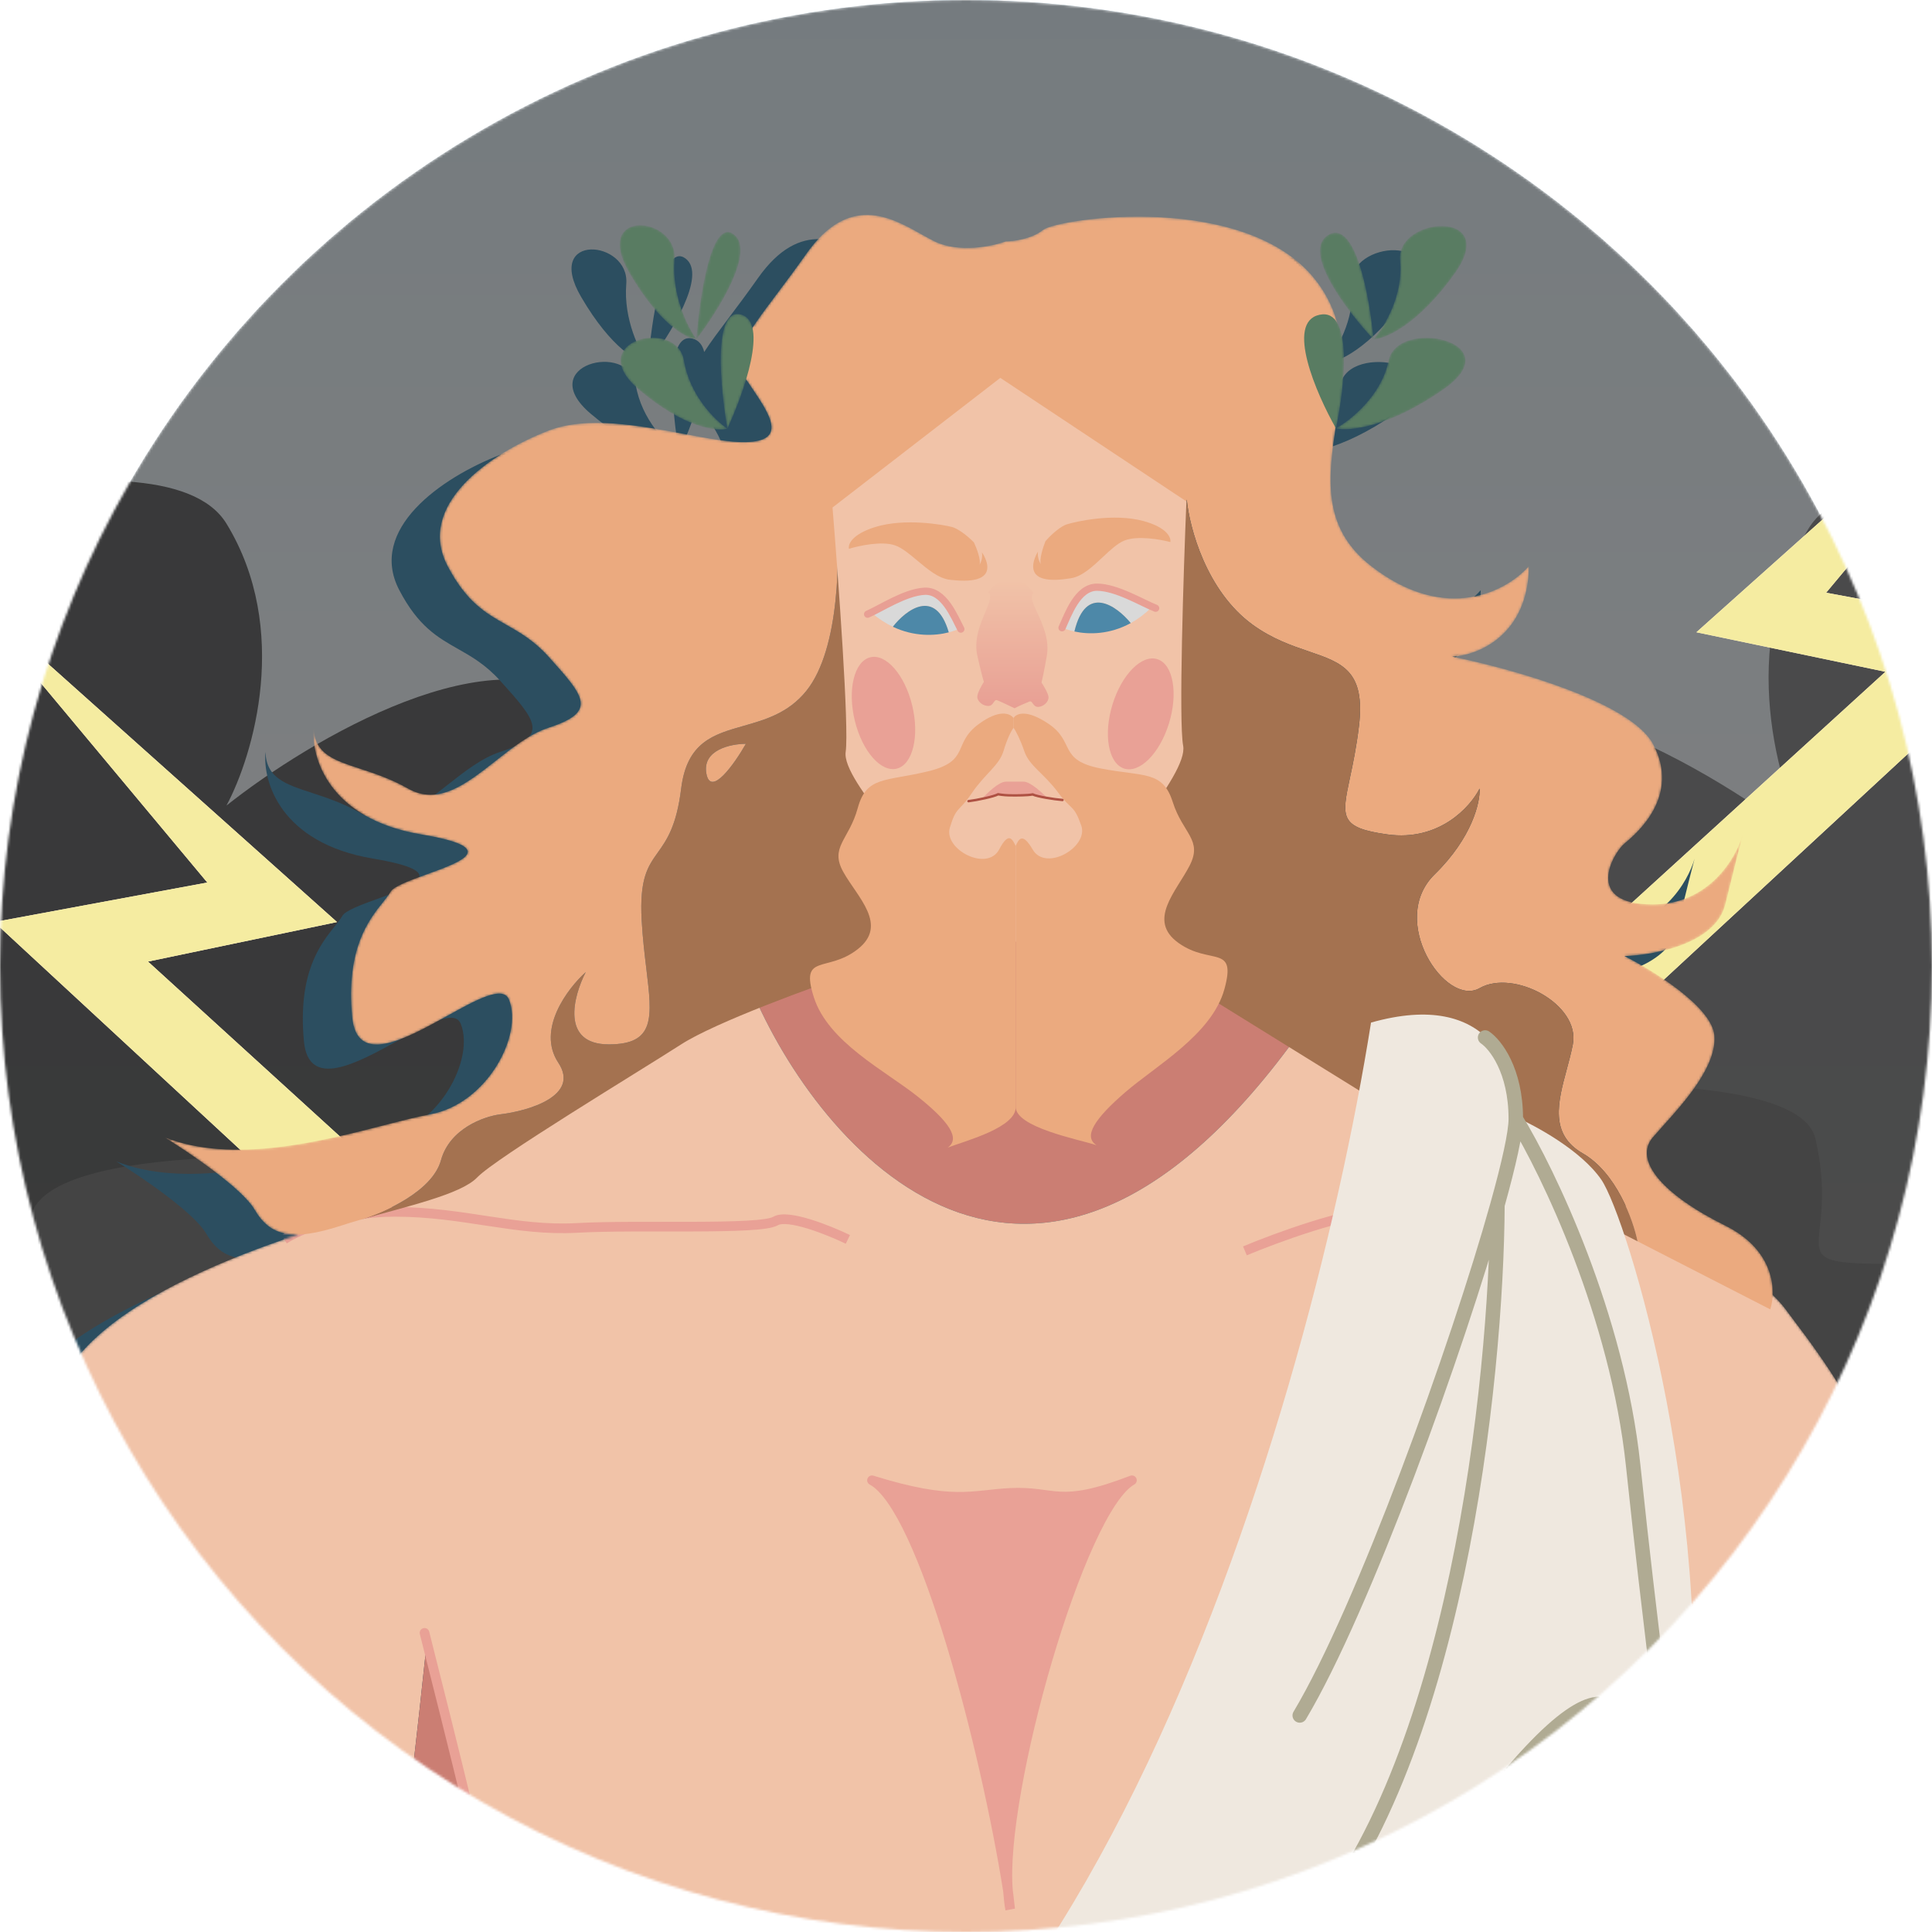 <svg width="800" height="800" viewBox="0 0 800 800" fill="none" xmlns="http://www.w3.org/2000/svg">
<mask id="mask0_4476_778" style="mask-type:alpha" maskUnits="userSpaceOnUse" x="0" y="0" width="800" height="800">
<circle cx="400" cy="400" r="400" fill="url(#paint0_linear_4476_778)"/>
</mask>
<g mask="url(#mask0_4476_778)">
<circle cx="400" cy="400" r="400" fill="url(#paint1_linear_4476_778)"/>
<g opacity="0.9">
<circle cx="400" cy="400" r="400" fill="#787878" style="mix-blend-mode:difference"/>
</g>
<g opacity="0.9">
<path d="M93.779 216.83C67.098 173.17 -93.191 219.862 -170 248.665V594.304H-116.941C291.867 599.357 1105.54 606.431 1089.77 594.304C1074.01 582.176 1047.83 576.112 1036.72 574.596H876.022C903.815 557.415 935.145 523.054 838.122 523.054C716.845 523.054 765.356 530.633 751.712 471.511C738.068 412.389 293.888 489.702 368.171 471.511C442.453 453.319 290.856 333.559 243.861 292.628C206.265 259.883 128.142 306.271 93.779 333.559C104.897 312.841 120.461 260.489 93.779 216.83Z" fill="#323232" style="mix-blend-mode:exclusion"/>
</g>
<g opacity="0.9">
<path d="M748.818 218.959C778.676 170.086 958.047 222.353 1044 254.595V641.504H984.624C527.149 647.161 -383.39 655.08 -365.747 641.504C-348.104 627.928 -318.812 621.141 -306.372 619.444H-126.548C-157.65 600.211 -192.71 561.747 -84.137 561.747C51.579 561.747 -2.708 570.231 12.56 504.05C27.828 437.868 524.887 524.413 441.761 504.05C358.635 483.686 528.28 349.625 580.87 303.807C622.942 267.153 710.365 319.08 748.818 349.625C736.378 326.433 718.961 267.831 748.818 218.959Z" fill="#454545" style="mix-blend-mode:exclusion"/>
</g>
<g filter="url(#filter0_f_4476_778)">
<path d="M702.446 261.802L860 121L756.158 245.436L844.398 261.802L591.954 495.437L638.248 510.392L461 678L598.092 530.144L533.894 503.056L780.712 278.168L702.446 261.802Z" fill="#FFF1E0" style="mix-blend-mode:color-burn"/>
</g>
<g filter="url(#filter1_f_4476_778)">
<path d="M139.554 381.802L-18 241L85.842 365.436L-2.398 381.802L250.046 615.437L203.752 630.392L381 798L243.908 650.144L308.106 623.056L61.288 398.168L139.554 381.802Z" fill="#FFF1E0" style="mix-blend-mode:color-burn"/>
</g>
<path d="M702.446 261.802L860 121L756.158 245.436L844.398 261.802L591.954 495.437L638.248 510.392L461 678L598.092 530.144L533.894 503.056L780.712 278.168L702.446 261.802Z" fill="#F5ECA1"/>
<path d="M139.554 381.802L-18 241L85.842 365.436L-2.398 381.802L250.046 615.437L203.752 630.392L381 798L243.908 650.144L308.106 623.056L61.288 398.168L139.554 381.802Z" fill="#F5ECA1"/>
<path fill-rule="evenodd" clip-rule="evenodd" d="M396.509 109.943C390.908 112.002 377.163 114.883 366.99 109.943C365.273 109.11 363.424 108.068 361.459 106.961L361.459 106.961L361.458 106.961L361.458 106.961L361.458 106.961L361.457 106.961C348.868 99.87 331.531 90.106 313.854 115.168C309.406 121.475 305.324 126.904 301.743 131.666L301.743 131.667C297.631 137.135 294.18 141.724 291.597 145.752C290.911 142.901 289.415 140.906 286.821 140.227C275.145 137.172 278.214 170.464 281.207 187.492C276.218 184.15 265.639 173.837 263.244 159.324C260.25 141.182 220.956 151.208 244.533 171.259C263.394 187.301 276.841 188.765 281.207 187.492C283.719 182.092 286.761 174.573 288.984 167.108C289.678 168.153 290.389 169.205 291.1 170.254L291.101 170.256L291.102 170.258C298.755 181.563 306.252 192.638 288.876 193.07C282.218 193.236 273.236 191.55 263.32 189.688C244.829 186.217 223.093 182.136 207.13 188.32C182.606 197.821 152.178 219.196 165.348 244.372C173.199 259.379 181.211 263.922 189.578 268.664C195.246 271.878 201.077 275.183 207.13 281.898C222.116 298.523 227.566 304.698 207.13 311.349C199.549 313.815 192.344 319.484 185.259 325.058C173.242 334.513 161.569 343.696 148.999 336.524C141.967 332.512 135.104 330.265 129.142 328.313L129.141 328.313C118.161 324.718 110.236 322.124 109.942 311.349C108.731 323.382 115.937 349.065 154.449 355.525C187.185 361.016 171.408 366.727 156.674 372.06C149.742 374.57 143.04 376.996 141.732 379.275C140.974 380.597 139.842 382.016 138.519 383.673L138.519 383.673C132.711 390.95 123.248 402.807 125.837 431.052C127.704 451.417 147.741 440.325 165.158 430.684C177.398 423.908 188.344 417.849 190.78 423.927C196.684 438.652 181.697 467.153 158.082 471.428C152.959 472.355 146.576 473.998 139.355 475.856C113.281 482.565 76.274 492.087 48.178 480.928C58.472 487.262 80.332 502.114 85.418 510.854C89.553 517.959 94.841 521.448 103.655 521.19C64.139 534.153 12.891 556.794 4 586.936C35.741 676.281 98.341 751.008 178.978 798.295C180.067 795.969 180.842 794.326 181.243 793.486C182.557 790.738 182.985 793.647 183.762 798.923C183.87 799.657 183.984 800.436 184.109 801.253C242.242 834.194 309.438 853 381.026 853C549.112 853 692.983 749.324 752.18 602.43C741.547 581.543 729.971 566.216 722.943 556.911L722.941 556.908C721.58 555.105 720.389 553.528 719.408 552.18C718.003 550.249 716.194 548.257 714.057 546.23C714.372 537.796 710.653 525.542 694.43 517.504C668.544 504.679 656.282 490.428 664.456 480.928C665.594 479.607 666.933 478.12 668.392 476.5C677.424 466.471 691.062 451.329 689.889 438.652C688.799 426.872 664.608 411.893 652.649 405.876C664.911 405.559 690.434 400.841 694.43 384.501C698.427 368.16 700.94 358.375 701.697 355.525C698.972 365.183 687.709 384.501 664.456 384.501C635.391 384.501 648.107 363.125 652.649 359.325L652.769 359.224C657.516 355.255 676.163 339.662 664.456 317.999C655.01 300.518 605.114 286.648 581.347 281.898C591.793 281.423 612.774 273.253 613.138 244.372C604.358 254.505 578.986 268.692 547.74 244.372C527.562 228.665 529.931 208.394 533.052 187.096C533.104 187.188 533.156 187.279 533.208 187.37C538.506 188.637 554.825 187.18 577.714 171.22C606.326 151.269 558.64 141.294 555.007 159.345C552.1 173.785 539.263 184.045 533.208 187.37C535.985 174.419 538.815 152.012 533.665 143.532C532.153 138.082 529.704 132.724 525.941 127.519C497.784 88.568 417.854 100.443 411.95 105.193C407.227 108.993 399.688 109.943 396.509 109.943ZM548.757 150.515C553.033 145.711 561.221 132.45 559.763 117.835C557.94 99.567 601.497 96.387 582.452 123.148C567.215 144.558 553.64 150.314 548.757 150.515ZM548.757 150.515C547.237 133.31 541.373 100.573 530.071 107.272C518.77 113.97 537.819 138.892 548.757 150.515ZM268.394 150.45C264.871 145.622 258.124 132.293 259.325 117.604C260.827 99.244 224.935 96.047 240.629 122.944C253.184 144.462 264.371 150.247 268.394 150.45ZM283.792 106.987C274.479 100.254 269.646 133.157 268.394 150.45C277.407 138.768 293.105 113.72 283.792 106.987Z" fill="#2C4E60" style="mix-blend-mode:hard-light"/>
<mask id="mask1_4476_778" style="mask-type:alpha" maskUnits="userSpaceOnUse" x="24" y="89" width="749" height="754">
<path fill-rule="evenodd" clip-rule="evenodd" d="M416.509 99.943C410.908 102.002 397.163 104.883 386.99 99.943C385.273 99.11 383.424 98.068 381.459 96.962L381.459 96.961L381.458 96.961L381.458 96.961L381.458 96.961L381.457 96.961C368.868 89.87 351.531 80.106 333.854 105.168C329.406 111.475 325.324 116.904 321.743 121.666L321.743 121.667C317.631 127.135 314.18 131.724 311.597 135.752C310.911 132.901 309.415 130.906 306.821 130.227C295.145 127.172 298.214 160.464 301.207 177.492C296.218 174.15 285.639 163.837 283.244 149.324C280.25 131.182 240.956 141.208 264.533 161.259C283.394 177.301 296.841 178.765 301.207 177.492C303.719 172.092 306.761 164.573 308.984 157.108C309.678 158.153 310.389 159.205 311.1 160.254L311.101 160.256L311.102 160.258C318.755 171.563 326.252 182.638 308.876 183.07C302.218 183.236 293.236 181.55 283.32 179.688C264.829 176.217 243.093 172.136 227.13 178.32C202.606 187.821 172.178 209.196 185.348 234.372C193.199 249.379 201.211 253.922 209.578 258.664C215.246 261.878 221.077 265.183 227.13 271.898C242.116 288.523 247.566 294.698 227.13 301.349C219.549 303.815 212.344 309.484 205.259 315.058C193.242 324.513 181.569 333.696 168.999 326.524C161.967 322.512 155.104 320.265 149.142 318.313L149.141 318.313C138.161 314.718 130.236 312.124 129.942 301.349C128.731 313.382 135.937 339.065 174.449 345.525C207.185 351.016 191.408 356.727 176.674 362.06C169.742 364.57 163.04 366.996 161.732 369.275C160.974 370.597 159.842 372.016 158.519 373.673L158.519 373.673C152.711 380.95 143.248 392.807 145.837 421.052C147.704 441.417 167.741 430.325 185.158 420.684C197.398 413.908 208.344 407.849 210.78 413.927C216.684 428.652 201.697 457.153 178.082 461.428C172.959 462.355 166.576 463.998 159.355 465.856C133.281 472.565 96.274 482.087 68.178 470.928C78.472 477.262 100.332 492.114 105.418 500.854C109.553 507.959 114.841 511.448 123.655 511.19C84.139 524.153 32.891 546.794 24 576.936C55.741 666.281 118.341 741.008 198.978 788.295C200.067 785.969 200.842 784.326 201.243 783.486C202.557 780.738 202.985 783.647 203.762 788.923C203.87 789.657 203.984 790.436 204.109 791.253C262.242 824.194 329.438 843 401.026 843C569.112 843 712.983 739.324 772.18 592.43C761.547 571.543 749.971 556.216 742.943 546.911L742.941 546.908C741.58 545.105 740.389 543.528 739.408 542.18C738.003 540.249 736.194 538.257 734.057 536.23C734.372 527.796 730.653 515.542 714.43 507.504C688.544 494.679 676.282 480.428 684.456 470.928C685.594 469.607 686.933 468.12 688.392 466.5C697.424 456.471 711.062 441.329 709.889 428.652C708.799 416.872 684.608 401.893 672.649 395.876C684.911 395.559 710.434 390.841 714.43 374.501C718.427 358.16 720.94 348.375 721.697 345.525C718.972 355.183 707.709 374.501 684.456 374.501C655.391 374.501 668.107 353.125 672.649 349.325L672.769 349.224C677.516 345.255 696.163 329.662 684.456 307.999C675.01 290.518 625.114 276.648 601.347 271.898C611.793 271.423 632.774 263.253 633.138 234.372C624.358 244.505 598.986 258.692 567.74 234.372C547.562 218.665 549.931 198.394 553.052 177.096C553.104 177.188 553.156 177.279 553.208 177.37C558.506 178.637 574.825 177.18 597.714 161.22C626.326 141.269 578.64 131.294 575.007 149.345C572.1 163.785 559.263 174.045 553.208 177.37C555.985 164.419 558.815 142.012 553.665 133.532C552.153 128.082 549.704 122.724 545.941 117.519C517.784 78.568 437.854 90.443 431.95 95.193C427.227 98.993 419.688 99.943 416.509 99.943ZM568.757 140.515C573.033 135.711 581.221 122.45 579.763 107.835C577.94 89.567 621.497 86.387 602.452 113.148C587.215 134.558 573.64 140.314 568.757 140.515ZM568.757 140.515C567.237 123.31 561.373 90.573 550.071 97.272C538.77 103.97 557.819 128.892 568.757 140.515ZM288.394 140.45C284.871 135.622 278.124 122.293 279.325 107.604C280.827 89.244 244.935 86.047 260.629 112.944C273.184 134.462 284.371 140.247 288.394 140.45ZM303.792 96.987C294.479 90.254 289.646 123.157 288.394 140.45C297.407 128.768 313.105 103.72 303.792 96.987Z" fill="#F1C3A8"/>
</mask>
<g mask="url(#mask1_4476_778)">
<path fill-rule="evenodd" clip-rule="evenodd" d="M86.318 1917.82C60.522 1950.12 10.778 1987.33 -10.87 2001.89C29.247 2000.31 110.66 1994.2 115.383 1982.42C118.401 1974.89 116.792 1966.74 115.285 1959.12C113.844 1951.83 112.497 1945.01 115.383 1939.67C116.292 1937.99 117.448 1935.61 118.859 1932.7C126.62 1916.73 142.109 1884.86 166.702 1865.57C188.3 1848.62 240.743 1719.42 269.059 1644.21C197.988 1667.39 169.92 1619.35 164.77 1592.43C142.835 1716.62 107.96 1890.72 86.318 1917.82Z" fill="#F1C3A8"/>
<path d="M287.505 1592.43C292.955 1573.05 215.296 1541.29 175.785 1527.83C172.713 1546.6 168.98 1568.6 164.77 1592.43C169.92 1619.35 197.988 1667.39 269.059 1644.21C278.849 1618.21 285.755 1598.66 287.505 1592.43Z" fill="#CB7E73"/>
<path fill-rule="evenodd" clip-rule="evenodd" d="M772.081 1953.92C777.286 1976.72 772.772 1982.42 776.623 1982.42C780.423 1982.42 787.085 1984.58 796.442 1987.62C809.45 1991.84 827.668 1997.75 850.649 2001.89C861.65 2003.88 868.569 2005.34 872.704 2006.41C873.173 2006.91 873.633 2007.39 874.084 2007.87C874.453 2008.26 874.816 2008.64 875.173 2009.02C878.43 2009.02 880.451 2008.41 872.704 2006.41C850.016 1982.38 807.97 1936.08 803.417 1923.99C799.44 1913.43 748.585 1719.3 711.835 1578.18C694.156 1643.92 638.389 1635.98 612.716 1623.78C655.84 1719.29 726.519 1847.96 746.649 1883.62C763.543 1913.54 766.876 1931.12 772.081 1953.92Z" fill="#F1C3A8"/>
<path d="M693.059 1505.98L598.597 1592.43C602.832 1601.87 607.582 1612.41 612.716 1623.78C638.389 1635.98 694.156 1643.92 711.835 1578.18C704.947 1551.73 698.555 1527.15 693.059 1505.98Z" fill="#CB7E73"/>
<path d="M498.684 393.976C465.622 381.816 397.409 388.909 367.435 393.976C354.341 398.993 334.424 406.978 313.846 415.871C345.534 484.446 436.371 580.45 546.216 415.871C530.047 407.391 513.073 399.268 498.684 393.976Z" fill="#CB7E73"/>
<path fill-rule="evenodd" clip-rule="evenodd" d="M313.846 415.871C345.534 484.446 436.371 580.45 546.216 415.871C567.201 426.876 586.83 438.481 597.688 445.277C557.875 627.841 467.075 998.287 422.387 1019.57C366.527 1046.17 275.243 995.342 272.973 957.341C272.619 951.425 271.606 944.812 270.135 937.848C268.883 931.924 267.3 925.745 265.509 919.522C264.258 915.178 262.906 910.812 261.495 906.497C255.091 886.919 247.466 868.38 242.545 857.588C238.76 855.213 228.83 847.803 219.383 837.163C213.167 830.161 209.09 813.679 205.961 801.026C203.146 789.646 203.368 778.988 201.217 783.486L176.693 680.409C169.7 747.616 153.536 884.437 142.938 913.583C142.53 914.559 142.126 915.528 141.725 916.49C136.511 929.01 131.932 940.339 128.554 949.266C111.296 994.867 61.34 973.017 54.528 949.266C49.363 931.261 51.246 886.503 53.053 843.552C53.629 829.845 54.198 816.323 54.528 803.912C55.483 767.944 53.983 764.899 45.957 748.612C42.536 741.668 37.928 732.318 31.82 716.985C14.189 672.726 17.515 638.366 21.093 601.4C21.663 595.518 22.239 589.57 22.737 583.506C26.37 539.33 122.65 509.879 158.073 501.329C183.648 495.156 199.044 483.536 218.104 469.15C225.444 463.61 233.327 457.66 242.545 451.453C257.71 441.24 286.367 427.746 313.846 415.871Z" fill="#F1C3A8"/>
<path d="M201.217 783.486L176.693 680.409C169.7 747.616 153.536 884.437 142.938 913.583C164.34 862.396 197.633 790.984 201.217 783.486Z" fill="#CB7E73"/>
<path fill-rule="evenodd" clip-rule="evenodd" d="M659.452 493.254C680.797 502.279 726.666 524.7 739.382 542.18C740.363 543.528 741.555 545.106 742.918 546.911C763.639 574.347 823.889 654.122 782.981 774.461C775.277 778.8 766.638 781.738 757.548 783.591C749.174 785.298 740.419 786.085 731.662 786.197C727.715 786.248 723.767 786.161 719.854 785.961C716.954 785.812 714.073 785.601 711.225 785.336C690.305 783.388 671.174 778.548 659.452 774.461V493.254ZM659.452 821.487V842.388C659.452 851.914 665.336 873.749 671.3 895.879C676.934 916.787 682.64 937.959 683.522 949.266C685.339 972.542 758.457 980.142 772.081 949.266C785.706 918.39 777.077 857.588 772.081 823.863C761.922 830.946 748.367 833.97 733.933 834.507C726.483 834.785 718.798 834.4 711.225 833.57C707.553 833.168 703.906 832.66 700.326 832.073C698.18 831.721 696.058 831.34 693.968 830.936C680.304 828.293 668.009 824.649 659.452 821.487Z" fill="#F1C3A8"/>
<path d="M733.933 834.507L757.548 783.591C749.174 785.298 740.419 786.085 731.662 786.197L711.225 833.57C718.798 834.4 726.483 834.785 733.933 834.507Z" fill="#F4DE85"/>
<path fill-rule="evenodd" clip-rule="evenodd" d="M772.081 823.863C768.785 801.608 774.634 790.536 779.842 780.675C780.949 778.581 782.026 776.542 782.981 774.461C775.277 778.8 766.638 781.738 757.548 783.591L733.933 834.507C748.367 833.97 761.922 830.946 772.081 823.863ZM719.854 785.961C723.767 786.161 727.715 786.248 731.662 786.197L711.225 833.57C707.553 833.168 703.906 832.66 700.326 832.073L719.854 785.961ZM711.225 785.336C690.305 783.388 671.174 778.548 659.452 774.461V821.487C668.009 824.649 680.304 828.293 693.968 830.936L711.225 785.336Z" fill="#E19059"/>
<path d="M700.326 832.073L719.854 785.961C716.954 785.812 714.073 785.601 711.225 785.336L693.968 830.936C696.058 831.34 698.18 831.721 700.326 832.073Z" fill="#F4DE85"/>
<path d="M270.135 937.848C268.883 931.924 267.3 925.745 265.509 919.522L261.495 906.497C254.724 910.297 238.73 917.517 228.92 915.997C219.111 914.477 238.76 929.931 249.811 937.848H270.135Z" fill="#686349"/>
<path d="M418.3 618.182C402.423 618.973 394.685 623.407 361.078 612.957C382.423 624.357 408.271 725.152 417.392 783.011C413.792 742.901 447.366 624.832 468.711 612.957C437.829 624.832 437.374 617.232 418.3 618.182Z" fill="#E9A196"/>
<path d="M177.724 675.641C177.452 674.571 176.364 673.923 175.293 674.195C174.222 674.467 173.575 675.555 173.847 676.626L177.724 675.641ZM206.667 805.812L204.681 806.049L206.667 805.812ZM326.228 869.56C327.33 869.494 328.171 868.547 328.105 867.444C328.039 866.342 327.091 865.501 325.989 865.567L326.228 869.56ZM321.113 505.604L322.139 507.321L321.113 505.604ZM94.461 722.617C93.636 721.882 92.372 721.955 91.637 722.779C90.902 723.604 90.975 724.868 91.8 725.603L94.461 722.617ZM74.811 878.134C74.091 878.971 74.185 880.234 75.022 880.954C75.859 881.675 77.121 881.581 77.842 880.744L74.811 878.134ZM145.337 753.489C145.823 752.497 145.412 751.299 144.42 750.814C143.427 750.329 142.23 750.74 141.744 751.732L145.337 753.489ZM115.66 867.715C115.744 868.817 116.705 869.642 117.806 869.558C118.908 869.474 119.732 868.513 119.649 867.412L115.66 867.715ZM361.078 612.957L361.671 611.047C360.687 610.741 359.63 611.234 359.232 612.185C358.835 613.137 359.226 614.235 360.135 614.721L361.078 612.957ZM418.3 618.182L418.201 616.184L418.3 618.182ZM468.711 612.957L469.683 614.705C470.601 614.194 470.967 613.061 470.522 612.11C470.078 611.158 468.973 610.713 467.993 611.09L468.711 612.957ZM418.3 790.612L416.352 791.063L420.278 790.313L418.3 790.612ZM173.847 676.626C178.69 695.701 186.045 725.073 192.371 751.193C198.718 777.404 203.973 800.121 204.681 806.049L208.653 805.575C207.908 799.342 202.566 776.3 196.258 750.252C189.928 724.113 182.569 694.726 177.724 675.641L173.847 676.626ZM204.681 806.049C205.64 814.072 210.581 825.888 217.365 836.351C220.775 841.611 224.7 846.606 228.908 850.67C233.1 854.718 237.667 857.933 242.372 859.487L243.626 855.689C239.703 854.393 235.641 851.611 231.687 847.792C227.748 843.988 224.009 839.246 220.721 834.175C214.107 823.975 209.511 812.752 208.653 805.575L204.681 806.049ZM242.372 859.487C251.22 862.41 268.213 865.158 284.838 867.057C301.474 868.957 318.09 870.046 326.228 869.56L325.989 865.567C318.231 866.031 301.921 864.982 285.292 863.083C268.65 861.182 252.036 858.467 243.626 855.689L242.372 859.487ZM118.757 514.873C124.184 511.288 141.028 503.804 163.523 503.804V499.804C140.241 499.804 122.63 507.52 116.552 511.535L118.757 514.873ZM163.523 503.804C177.652 503.804 189.989 505.796 202.109 507.641C214.193 509.48 226.076 511.176 239.024 510.451L238.8 506.457C226.315 507.157 214.809 505.528 202.711 503.686C190.647 501.85 178.006 499.804 163.523 499.804V503.804ZM239.024 510.451C251.67 509.742 270.53 509.979 287.172 509.92C295.462 509.89 303.2 509.786 309.274 509.449C312.308 509.281 314.967 509.052 317.091 508.738C319.112 508.438 320.964 508.023 322.139 507.321L320.087 503.887C319.671 504.135 318.557 504.477 316.505 504.781C314.556 505.069 312.035 505.29 309.052 505.455C303.091 505.786 295.444 505.89 287.158 505.92C270.647 505.979 251.586 505.741 238.8 506.457L239.024 510.451ZM322.139 507.321C322.806 506.922 324.241 506.696 326.612 506.962C328.871 507.216 331.587 507.866 334.467 508.751C340.218 510.518 346.343 513.135 350.217 515.005L351.956 511.403C347.958 509.473 341.64 506.77 335.642 504.927C332.649 504.007 329.666 503.28 327.058 502.987C324.562 502.707 321.962 502.766 320.087 503.887L322.139 507.321ZM91.8 725.603C97.744 730.899 101.365 735.846 103.554 742.326C105.773 748.89 106.571 757.168 106.571 769.236H110.571C110.571 757.078 109.781 748.256 107.344 741.045C104.878 733.749 100.779 728.246 94.461 722.617L91.8 725.603ZM106.571 769.236C106.571 803.43 102.65 825.942 96.756 842.224C90.877 858.466 82.993 868.634 74.811 878.134L77.842 880.744C86.161 871.085 94.4 860.487 100.518 843.585C106.621 826.724 110.571 803.713 110.571 769.236H106.571ZM141.744 751.732C136.693 762.059 129.359 780.181 123.694 801.121C118.033 822.047 114.001 845.926 115.66 867.715L119.649 867.412C118.038 846.26 121.953 822.876 127.555 802.166C133.153 781.472 140.398 763.588 145.337 753.489L141.744 751.732ZM516.26 519.799C522.647 517.127 533.125 513.112 543.757 509.768C554.466 506.4 565.06 503.804 571.802 503.804V499.804C564.375 499.804 553.245 502.591 542.557 505.952C531.79 509.338 521.196 513.398 514.716 516.109L516.26 519.799ZM571.802 503.804C585.608 503.804 597 508.139 600.822 510.212L602.729 506.696C598.377 504.336 586.335 499.804 571.802 499.804V503.804ZM360.484 614.867C377.405 620.128 387.941 621.683 396.313 621.785C400.49 621.836 404.086 621.524 407.595 621.158C411.119 620.79 414.501 620.374 418.4 620.18L418.201 616.184C414.161 616.386 410.621 616.82 407.179 617.18C403.721 617.541 400.306 617.833 396.362 617.785C388.494 617.689 378.357 616.236 361.671 611.047L360.484 614.867ZM418.4 620.18C423.021 619.949 426.506 620.236 429.637 620.62C432.723 620.998 435.705 621.511 438.984 621.664C445.727 621.979 453.854 620.813 469.428 614.824L467.993 611.09C452.685 616.977 445.144 617.948 439.171 617.669C436.092 617.525 433.453 617.058 430.124 616.65C426.841 616.247 423.116 615.94 418.201 616.184L418.4 620.18ZM360.135 614.721C362.39 615.925 364.909 618.442 367.612 622.31C370.289 626.14 373.03 631.126 375.786 637.045C381.297 648.881 386.783 664.257 391.905 681.143C402.147 714.906 410.87 754.479 415.416 783.323L419.367 782.7C414.794 753.684 406.031 713.93 395.733 679.981C390.585 663.011 385.036 647.435 379.412 635.357C376.601 629.319 373.749 624.108 370.891 620.018C368.059 615.966 365.102 612.839 362.02 611.193L360.135 614.721ZM419.384 782.833C418.508 773.079 419.891 758.393 422.86 741.535C425.82 724.724 430.328 705.907 435.615 687.961C440.905 670.009 446.959 652.979 453.001 639.727C456.023 633.098 459.021 627.458 461.895 623.135C464.807 618.755 467.448 615.948 469.683 614.705L467.738 611.209C464.637 612.935 461.56 616.415 458.564 620.921C455.53 625.485 452.432 631.331 449.361 638.068C443.217 651.546 437.101 668.767 431.778 686.831C426.454 704.9 421.91 723.864 418.92 740.842C415.939 757.774 414.475 772.888 415.4 783.19L419.384 782.833ZM420.278 790.313C420.148 789.455 420.003 788.094 419.846 786.64C419.693 785.228 419.53 783.728 419.367 782.7L415.416 783.323C415.56 784.233 415.713 785.622 415.869 787.07C416.021 788.476 416.177 789.946 416.323 790.91L420.278 790.313ZM415.4 783.19C415.573 785.12 415.91 789.155 416.352 791.063L420.249 790.161C419.887 788.6 419.574 784.951 419.384 782.833L415.4 783.19Z" fill="#E9A196"/>
<path fill-rule="evenodd" clip-rule="evenodd" d="M197.584 487.554C205.305 479.478 264.344 443.852 282.056 432.452C296.225 423.332 336.402 408.701 354.719 402.526L369.252 381.151L361.077 326.524L346.091 211.096C347.907 228.83 347.998 268.668 333.829 286.148C326.39 295.325 316.789 298.05 307.851 300.588C295.507 304.092 284.426 307.238 282.056 326.524C280.14 342.112 276.028 347.887 272.387 353C268.262 358.795 264.741 363.739 265.706 381.151C266.117 388.566 266.924 395.252 267.636 401.159C270.072 421.361 271.409 432.452 252.082 432.452C232.099 432.452 237.398 412.502 242.545 402.526C234.976 409.328 222.108 426.356 231.191 440.052C240.274 453.749 218.929 460.01 207.121 461.428C200.46 462.278 186.231 467.268 182.597 480.428C179.053 493.268 159.219 502.084 149.043 505.126C168.272 499.537 190.806 494.644 197.584 487.554ZM308.85 307.999C302.644 307.999 290.684 310.469 292.501 320.349C294.318 330.229 304.158 316.232 308.85 307.999Z" fill="#A47250"/>
<path fill-rule="evenodd" clip-rule="evenodd" d="M386.964 99.943C397.137 104.883 410.882 102.002 416.483 99.943C419.662 99.943 427.201 98.993 431.924 95.193C437.828 90.443 517.758 78.568 545.915 117.519C559.114 135.777 556.147 155.915 553.292 175.289C550.057 197.245 546.966 218.222 567.715 234.372C598.96 258.692 624.332 244.505 633.112 234.372C632.749 263.253 611.767 271.423 601.322 271.898C625.089 276.648 674.984 290.518 684.431 307.999C696.137 329.662 677.49 345.255 672.743 349.224L672.623 349.325C668.081 353.125 655.365 374.501 684.431 374.501C707.683 374.501 718.946 355.183 721.671 345.525C720.914 348.375 718.401 358.16 714.404 374.501C710.408 390.841 684.885 395.559 672.623 395.876C684.582 401.893 708.773 416.872 709.863 428.652C711.036 441.329 697.398 456.471 688.366 466.5C686.907 468.12 685.568 469.607 684.431 470.928C676.256 480.428 688.518 494.679 714.404 507.504C735.113 517.764 735.446 534.896 733.024 542.18L678.073 514.005C676.296 505.188 669.267 485.559 655.365 477.578C641.517 469.629 645.125 456.251 648.771 442.732C649.7 439.285 650.632 435.829 651.278 432.452C654.457 415.827 626.754 401.159 612.675 409.176C598.597 417.194 574.527 381.151 594.055 362.06C609.678 346.788 612.978 332.006 612.675 326.524C608.891 334.091 595.963 348.484 574.527 345.525C554.577 342.77 555.523 338.325 558.995 321.999C560.186 316.398 561.675 309.398 562.719 300.588C565.427 277.738 555.775 274.449 541.951 269.739C534.911 267.34 526.789 264.573 518.667 258.664C499.411 244.657 492.477 218.266 491.418 206.821L470.073 394.082L361.077 326.524L346.091 211.096C347.907 228.83 347.998 268.668 333.829 286.148C326.39 295.325 316.789 298.05 307.851 300.588C295.507 304.092 284.426 307.238 282.056 326.524C280.14 342.112 276.028 347.887 272.387 353C268.262 358.795 264.741 363.739 265.706 381.151C266.117 388.566 266.924 395.252 267.636 401.159C270.072 421.361 271.409 432.452 252.082 432.452C232.099 432.452 237.398 412.502 242.545 402.526C234.976 409.328 222.108 426.356 231.191 440.052C240.274 453.749 218.929 460.01 207.121 461.428C200.46 462.278 186.231 467.268 182.597 480.428C179.053 493.268 159.219 502.084 149.043 505.126C148.789 505.202 148.54 505.275 148.299 505.343C145.887 506.05 143.531 506.768 141.27 507.504C120.833 514.154 111.75 511.779 105.392 500.854C100.306 492.114 78.446 477.262 68.152 470.928C96.248 482.088 133.255 472.565 159.329 465.856C166.551 463.998 172.934 462.355 178.056 461.428C201.672 457.153 216.658 428.652 210.754 413.927C208.318 407.849 197.372 413.908 185.133 420.684C167.716 430.325 147.678 441.417 145.811 421.052C143.222 392.807 152.685 380.95 158.493 373.673C159.816 372.016 160.949 370.597 161.707 369.275C163.014 366.996 169.716 364.57 176.648 362.06C191.382 356.727 207.159 351.016 174.423 345.525C135.911 339.065 128.705 313.382 129.916 301.349C130.211 312.124 138.135 314.718 149.116 318.313C155.078 320.265 161.941 322.512 168.973 326.524C181.544 333.696 193.216 324.513 205.233 315.058C212.318 309.484 219.524 303.815 227.104 301.349C247.54 294.698 242.091 288.523 227.104 271.898C221.051 265.183 215.22 261.878 209.552 258.664C201.186 253.922 193.173 249.379 185.322 234.372C172.152 209.196 202.58 187.821 227.104 178.32C243.067 172.136 264.804 176.217 283.294 179.688C293.21 181.55 302.192 183.236 308.85 183.07C326.226 182.638 318.729 171.563 311.076 160.258L311.075 160.256C310.327 159.151 309.578 158.044 308.85 156.945C302.455 147.283 308.846 138.783 321.717 121.667C325.298 116.904 329.38 111.475 333.829 105.168C351.505 80.106 368.842 89.87 381.431 96.961C383.397 98.067 385.247 99.109 386.964 99.943ZM308.85 307.999C302.644 307.999 290.684 310.469 292.501 320.349C294.318 330.229 304.158 316.232 308.85 307.999Z" fill="#EBAA7F"/>
<path d="M470.073 394.082L594.055 470.928L678.073 514.005C676.296 505.188 669.267 485.559 655.365 477.578C641.517 469.629 645.125 456.251 648.771 442.732C649.7 439.285 650.632 435.829 651.278 432.452C654.457 415.827 626.754 401.159 612.675 409.176C598.597 417.194 574.527 381.151 594.055 362.06C609.678 346.788 612.978 332.006 612.675 326.524C608.891 334.091 595.963 348.484 574.527 345.525C554.577 342.77 555.523 338.325 558.995 321.999C560.186 316.398 561.675 309.398 562.719 300.588C565.427 277.738 555.775 274.449 541.951 269.739C534.911 267.34 526.789 264.573 518.667 258.664C499.411 244.657 492.477 218.266 491.418 206.821L470.073 394.082Z" fill="#A47250"/>
<path d="M553.182 177.37C559.237 174.045 572.075 163.785 574.981 149.345C578.614 131.294 626.3 141.269 597.689 161.22C574.799 177.18 558.48 178.637 553.182 177.37C545.007 162.962 532.2 133.384 546.37 130.344C560.539 127.304 556.815 160.428 553.182 177.37Z" fill="#597C62"/>
<path d="M568.731 140.515C573.007 135.711 581.195 122.45 579.737 107.835C577.915 89.567 621.472 86.387 602.426 113.148C587.189 134.558 573.614 140.314 568.731 140.515C557.794 128.892 538.744 103.97 550.046 97.272C561.347 90.573 567.212 123.31 568.731 140.515Z" fill="#597C62"/>
<path d="M301.182 177.492C296.192 174.15 285.614 163.837 283.219 149.324C280.225 131.182 240.93 141.208 264.507 161.259C283.368 177.301 296.816 178.765 301.182 177.492C307.918 163.01 318.471 133.283 306.795 130.227C295.119 127.172 298.188 160.464 301.182 177.492Z" fill="#597C62"/>
<path d="M288.369 140.45C284.845 135.622 278.098 122.293 279.299 107.604C280.801 89.244 244.909 86.047 260.603 112.944C273.159 134.462 284.345 140.247 288.369 140.45C297.382 128.768 313.079 103.72 303.766 96.987C294.453 90.254 289.621 123.157 288.369 140.45Z" fill="#597C62"/>
<path d="M344.728 210.146C347.15 239.755 351.631 301.444 350.178 311.324C348.361 323.674 385.147 358.825 391.505 375.926C396.592 389.606 409.933 391.063 418.713 389.797C427.587 390.665 446.474 388.934 451.026 375.062C456.717 357.722 492.245 321.011 489.916 308.776C488.053 298.988 490.038 237.264 491.264 207.626L414.213 156.47L344.728 210.146Z" fill="#F1C3A8"/>
<path d="M405.13 299.924C413.849 293.463 418.3 295.412 419.663 297.312V301.349C418.754 302.615 417.029 305.909 415.575 310.849C413.759 317.024 407.855 320.349 402.405 328.424C396.955 336.5 396.047 333.65 393.322 342.675C390.597 351.7 408.763 361.2 413.759 351.7C417.755 344.1 419.208 347.583 420.571 350.275V389.286V458.103C421.298 466.843 399.377 472.512 392.414 475.203C397.863 471.403 392.868 464.278 379.698 453.828C366.527 443.377 342.912 431.502 337.008 412.977C331.104 394.451 342.457 403.001 355.174 393.026C367.89 383.051 355.174 371.651 349.27 361.2C343.366 350.75 351.54 347.9 355.174 334.6C358.807 321.299 366.527 323.674 384.239 319.399C401.951 315.124 394.23 307.999 405.13 299.924Z" fill="#EBAA7F"/>
<path d="M434.165 299.709C425.169 293.647 420.949 295.353 419.663 297.312V301.349C420.624 302.573 422.494 306.22 424.151 311.089C426.222 317.176 432.271 320.232 438.059 328.054C443.846 335.875 444.639 332.988 447.737 341.88C450.835 350.773 433.03 361.076 427.639 351.811C423.326 344.399 421.825 347.525 420.571 350.275V389.286V458.103C420.2 466.865 446.978 471.835 454.062 474.211C448.449 470.66 453.161 463.319 465.923 452.291C478.686 441.263 501.851 428.343 507.006 409.575C512.162 390.807 501.141 399.856 487.999 390.462C474.856 381.069 487.125 369.112 492.611 358.409C498.096 347.707 489.793 345.226 485.611 332.105C481.429 318.983 473.795 321.701 455.882 318.225C437.97 314.749 445.411 307.286 434.165 299.709Z" fill="#EBAA7F"/>
<path d="M409.218 245.297C409.823 245.455 410.671 246.722 409.218 250.522C407.401 255.272 402.86 263.348 404.676 271.423C406.129 277.883 407.098 281.398 407.401 282.348C406.493 283.773 404.676 287.003 404.676 288.523C404.676 290.423 406.947 292.323 409.218 292.323C411.488 292.323 411.488 289.473 412.851 289.948C413.941 290.328 418.149 292.323 420.117 293.273C421.992 292.235 425.233 290.922 426.277 290.493C427.583 289.958 427.7 292.816 429.908 292.717C432.117 292.618 434.247 290.614 434.169 288.708C434.107 287.184 432.207 284.023 431.266 282.634C431.521 281.668 432.319 278.1 433.468 271.558C434.903 263.381 430.155 255.48 428.193 250.795C426.624 247.047 427.396 245.74 427.979 245.555C424.227 240.377 421.025 240.072 419.346 240.072C417.347 240.072 412.851 239.977 409.218 245.297Z" fill="url(#paint2_linear_4476_778)"/>
<path fill-rule="evenodd" clip-rule="evenodd" d="M351.539 227.247C355.627 225.98 365.164 223.922 370.614 225.822C373.538 226.841 376.629 229.436 379.851 232.141C384.137 235.738 388.655 239.53 393.321 240.072C401.496 241.022 409.67 240.547 408.762 233.897C408.53 232.197 407.724 230.409 406.587 228.672C407.028 230.952 406.101 233.105 405.583 233.897C406.31 231.997 404.372 226.93 403.312 224.634C400.129 221.344 396.349 218.776 394.229 218.221C390.596 217.271 374.701 214.421 362.439 218.221C352.629 221.261 351.085 225.505 351.539 227.247Z" fill="#EBAA7F"/>
<path fill-rule="evenodd" clip-rule="evenodd" d="M484.609 224.459C480.482 223.346 470.891 221.668 465.539 223.853C462.667 225.025 459.695 227.815 456.596 230.724C452.475 234.592 448.131 238.67 443.503 239.432C435.395 240.768 427.228 240.647 427.855 233.809C428.016 232.061 428.744 230.197 429.804 228.371C429.461 230.721 430.474 232.881 431.024 233.667C430.22 231.757 431.94 226.492 432.9 224.098C435.935 220.593 439.595 217.799 441.684 217.138C445.265 216.005 460.988 212.382 473.368 215.72C483.272 218.39 484.989 222.658 484.609 224.459Z" fill="#EBAA7F"/>
<path fill-rule="evenodd" clip-rule="evenodd" d="M383.33 244.822C378.607 244.442 366.526 250.681 361.077 253.847C363.923 256.304 366.828 258.156 369.705 259.523C375.155 252.515 387.417 243.167 392.867 261.847C394.884 261.33 396.583 260.676 397.863 260.023C395.138 253.847 389.234 245.297 383.33 244.822Z" fill="#D9D9D9"/>
<path d="M392.867 261.847C387.018 263.348 378.489 263.697 369.705 259.523C375.155 252.515 387.417 243.167 392.867 261.847Z" fill="#4D88A8"/>
<path fill-rule="evenodd" clip-rule="evenodd" d="M453.804 243.173C458.565 242.56 471.052 248.565 476.7 251.645C473.926 254.353 471.068 256.431 468.216 257.997C462.403 250.882 449.599 241.619 444.89 261.486C442.827 261.034 441.081 260.424 439.759 259.796C442.25 253.187 447.853 243.939 453.804 243.173Z" fill="#D9D9D9"/>
<path d="M444.89 261.486C450.87 262.797 459.512 262.777 468.216 257.997C462.403 250.882 449.599 241.619 444.89 261.486Z" fill="#4D88A8"/>
<path d="M359.261 254.322C364.711 251.947 374.883 245.202 382.876 244.822C390.869 244.442 395.138 255.272 397.863 260.498M478.527 251.85C472.918 249.654 462.351 243.175 454.256 243.146C446.16 243.116 442.3 254.451 439.766 259.949" stroke="#E89F94" stroke-width="3" stroke-linecap="round"/>
<path d="M413.304 328.899H421.479L427.142 329.146C428.528 329.754 431.397 330.33 434.026 330.757C431.816 328.575 426.654 323.544 423.75 323.674L421.479 323.674H416.483C413.577 323.674 408.612 328.515 406.492 330.936C409.101 330.358 411.945 329.61 413.304 328.899Z" fill="#E9A196"/>
<path d="M401.042 331.749C404.827 331.274 411.488 329.849 413.304 328.899C415.272 329.216 416.938 329.344 418.968 329.344C421.025 329.374 425.635 329.363 427.589 328.958C429.442 329.826 436.155 330.952 439.956 331.258" stroke="#AE5143" stroke-linecap="round"/>
<ellipse cx="12.297" cy="23.689" rx="12.297" ry="23.689" transform="matrix(0.966 -0.257 0.236 0.972 348.361 275.362)" fill="#E9A196"/>
<ellipse cx="12.325" cy="23.654" rx="12.325" ry="23.654" transform="matrix(-0.948 -0.32 -0.295 0.956 491.024 276.929)" fill="#E9A196"/>
<path d="M251.628 932.64C440.19 929.6 540.92 591.898 567.714 423.427C617.489 409.367 628.116 443.536 627.208 462.378C635.685 466.02 654.729 476.343 663.086 488.504C673.531 503.704 713.042 630.057 698.055 753.086C683.068 876.114 558.632 997.717 520.483 1028.59C482.335 1059.47 266.16 1059.47 230.737 1011.49C223.783 1002.07 220.369 993.15 219.455 984.892C216.643 959.498 237.463 940.407 251.628 932.64Z" fill="#EFE8DF"/>
<path d="M670.806 740.26C663.388 776.836 626.481 867.754 538.195 938.816C494.038 974.357 440.089 991.339 390.597 998.127C441.462 987.137 480.518 944.991 584.518 790.137C667.718 666.253 676.71 705.268 670.806 740.26Z" fill="#B0AB93"/>
<path d="M456.448 853.313C454.269 848.753 442.824 855.213 437.374 859.013C424.072 876.492 399.767 904.687 372.431 929.01C401.345 905.678 458.628 857.873 456.448 853.313Z" fill="#B0AB93"/>
<path d="M614.946 429.602C619.185 432.452 627.662 443.187 627.662 463.328M627.662 463.328C627.662 469.019 624.831 481.848 620.054 498.954M627.662 463.328C641.135 485.337 669.716 544.84 676.256 606.782C684.431 684.209 687.61 697.984 687.61 716.51M538.195 710.334C564.556 666.219 603.702 557.517 620.054 498.954M620.054 498.954C619.714 571.156 602.866 733.135 538.195 803.437M269.794 996.292C296.126 1001.52 341.135 1004.91 390.597 998.127M390.597 998.127C440.089 991.339 494.038 974.357 538.195 938.816C626.481 867.754 663.388 776.836 670.806 740.26C676.71 705.268 667.718 666.253 584.518 790.137C480.518 944.991 441.462 987.137 390.597 998.127ZM221.654 973.016C228.466 979.192 254.353 987.837 303.401 973.016C325.512 966.335 349.992 948.977 372.431 929.01M372.431 929.01C399.767 904.687 424.072 876.492 437.374 859.013C442.824 855.213 454.269 848.753 456.448 853.313C458.628 857.873 401.345 905.678 372.431 929.01Z" stroke="#B0AB93" stroke-width="6" stroke-linecap="round"/>
<path d="M-101.245 806.287L-381 569.256L-196.616 778.736L-353.297 806.287L94.947 1199.6L12.746 1224.77L327.47 1506.93L84.047 1258.02L198.038 1212.42L-240.214 833.838L-101.245 806.287Z" fill="#FDC986"/>
<path d="M897.694 807.237L1163.1 570.206L988.174 779.686L1136.82 807.237L711.563 1200.55L789.548 1225.72L490.964 1507.88L721.904 1258.97L613.758 1213.37L1029.54 834.788L897.694 807.237Z" fill="#FDC986"/>
</g>
</g>
<defs>
<filter id="filter0_f_4476_778" x="421" y="81" width="479" height="637" filterUnits="userSpaceOnUse" color-interpolation-filters="sRGB">
<feFlood flood-opacity="0" result="BackgroundImageFix"/>
<feBlend mode="normal" in="SourceGraphic" in2="BackgroundImageFix" result="shape"/>
<feGaussianBlur stdDeviation="20" result="effect1_foregroundBlur_4476_778"/>
</filter>
<filter id="filter1_f_4476_778" x="-58" y="201" width="479" height="637" filterUnits="userSpaceOnUse" color-interpolation-filters="sRGB">
<feFlood flood-opacity="0" result="BackgroundImageFix"/>
<feBlend mode="normal" in="SourceGraphic" in2="BackgroundImageFix" result="shape"/>
<feGaussianBlur stdDeviation="20" result="effect1_foregroundBlur_4476_778"/>
</filter>
<linearGradient id="paint0_linear_4476_778" x1="400" y1="0" x2="400" y2="800" gradientUnits="userSpaceOnUse">
<stop stop-color="#5D9DC1"/>
<stop offset="0.824" stop-color="#EBDBD3"/>
<stop offset="1" stop-color="#AFD0D0"/>
</linearGradient>
<linearGradient id="paint1_linear_4476_778" x1="400" y1="0" x2="400" y2="800" gradientUnits="userSpaceOnUse">
<stop stop-color="#5D9DC1"/>
<stop offset="0.824" stop-color="#EBDBD3"/>
<stop offset="1" stop-color="#AFD0D0"/>
</linearGradient>
<linearGradient id="paint2_linear_4476_778" x1="419.213" y1="240.072" x2="419.213" y2="293.273" gradientUnits="userSpaceOnUse">
<stop stop-color="#F1C3A8"/>
<stop offset="1" stop-color="#E89F94"/>
</linearGradient>
</defs>
</svg>
